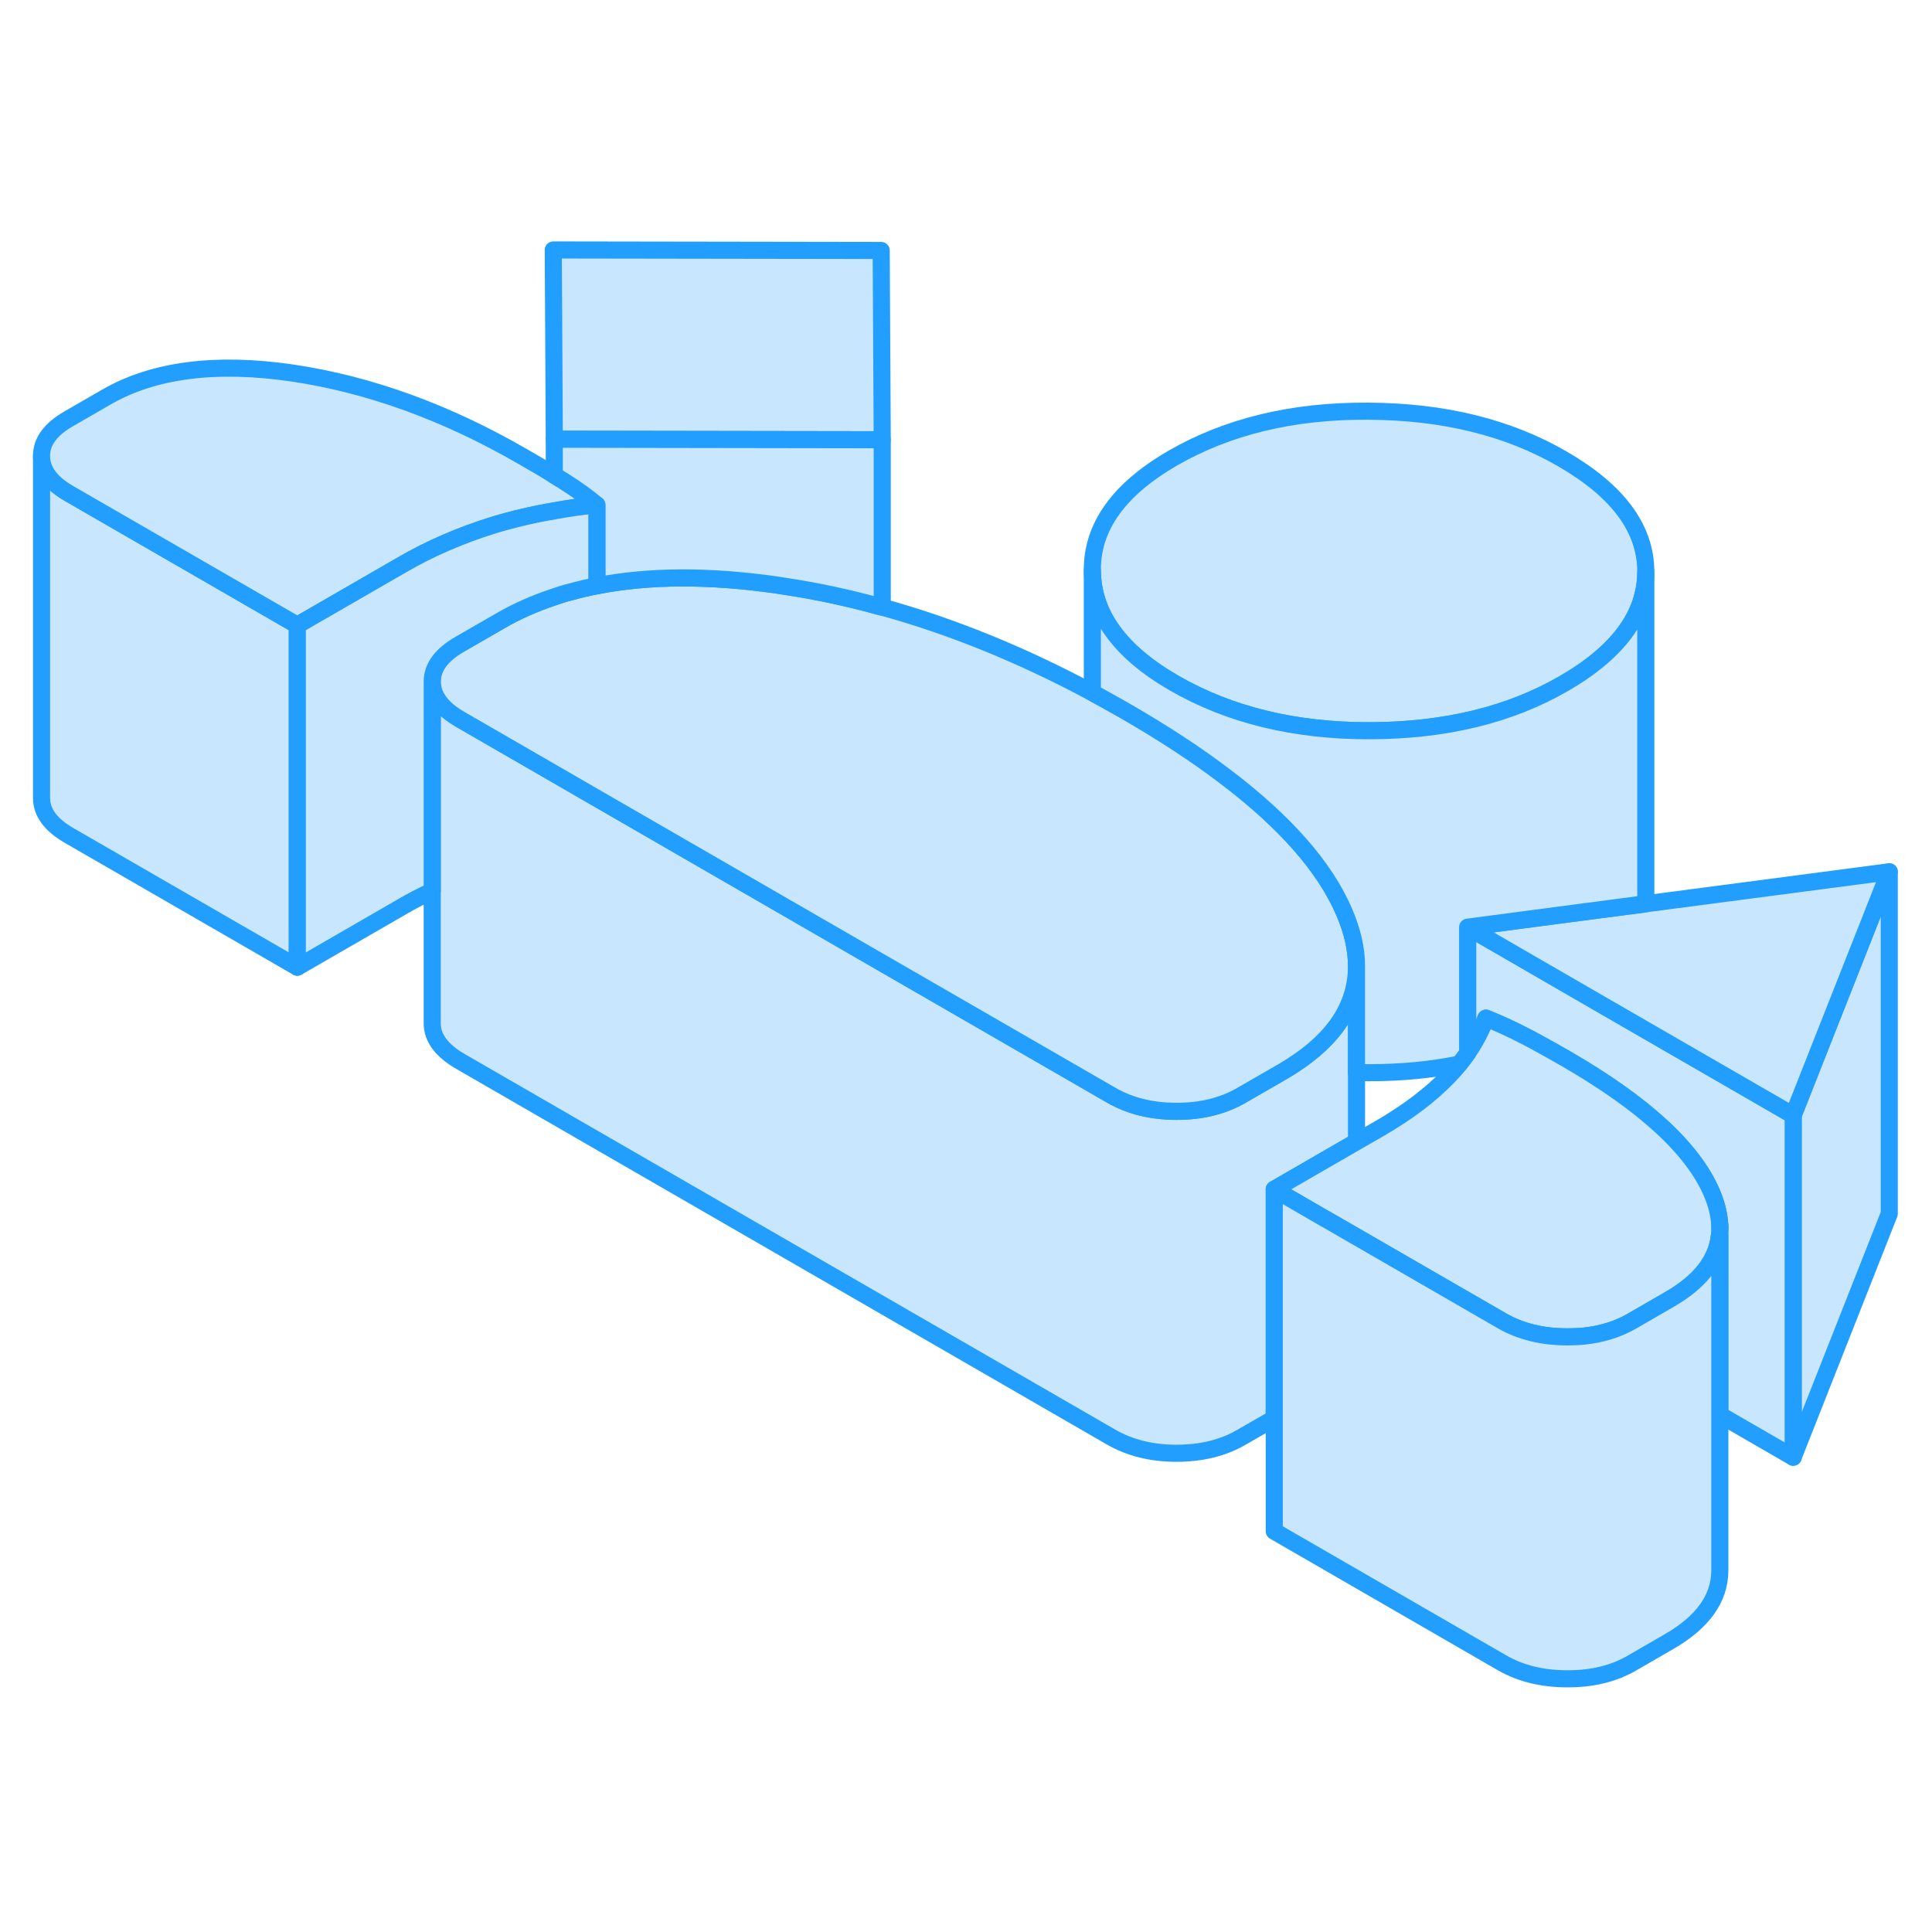 <svg width="48" height="48" viewBox="0 0 113 89" fill="#c8e7ff" xmlns="http://www.w3.org/2000/svg" stroke-width="1px" stroke-linecap="round" stroke-linejoin="round"><path d="M110.5 38.99V58.99L104.88 73.23V53.23L110.5 38.99Z" stroke="#229EFF" stroke-linejoin="round"/><path d="M104.88 53.23V73.23L100.64 70.78L100.59 70.75V59.85C100.59 59.19 100.43 58.48 100.11 57.74C98.99 55.16 96.14 52.55 91.57 49.91C90.95 49.55 90.33 49.21 89.71 48.87C89.57 48.8 89.43 48.72 89.29 48.65C88.53 48.25 87.73 47.88 86.91 47.55C86.65 48.25 86.29 48.93 85.84 49.59V42.23L93.45 46.63L104.88 53.23Z" stroke="#229EFF" stroke-linejoin="round"/><path d="M79.34 44.51V54.78L75.62 56.93L74.53 57.56V70.96L72.6 72.07C71.53 72.69 70.26 73 68.81 73C67.36 73 66.08 72.68 65 72.06L26.91 50.07C25.83 49.44 25.29 48.71 25.28 47.87V27.87C25.29 28.71 25.83 29.44 26.91 30.07L32.42 33.25L33.18 33.69L34.91 34.69L49.13 42.9L65 52.06C66.08 52.68 67.35 53 68.81 53C69.52 53 70.18 52.93 70.8 52.78C71.45 52.62 72.05 52.39 72.6 52.07L74.96 50.71C75.15 50.6 75.34 50.48 75.52 50.37C78.07 48.75 79.34 46.8 79.34 44.51Z" stroke="#229EFF" stroke-linejoin="round"/><path d="M51.6 13.72L32.42 13.69L32.36 2.62L51.54 2.65L51.6 13.72Z" stroke="#229EFF" stroke-linejoin="round"/><path d="M110.5 38.99L104.88 53.23L93.45 46.63L85.84 42.23L96.23 40.87L96.26 40.86L110.5 38.99Z" stroke="#229EFF" stroke-linejoin="round"/><path d="M79.34 44.5C79.34 46.8 78.07 48.75 75.52 50.37C75.34 50.48 75.15 50.6 74.96 50.71L72.6 52.07C72.05 52.39 71.45 52.62 70.8 52.78C70.18 52.93 69.52 53 68.81 53C67.35 53 66.08 52.68 65 52.06L49.13 42.9L34.91 34.69L33.18 33.69L32.42 33.25L26.91 30.07C25.83 29.44 25.29 28.71 25.28 27.87C25.28 27.03 25.81 26.3 26.89 25.68L29.25 24.32C30.21 23.76 31.25 23.3 32.36 22.93C32.38 22.92 32.4 22.91 32.42 22.91C32.73 22.8 33.04 22.7 33.37 22.62H33.38C33.87 22.48 34.38 22.36 34.91 22.26C37.98 21.66 41.52 21.65 45.52 22.23C46.32 22.35 47.11 22.48 47.91 22.64H47.93C49.13 22.88 50.34 23.16 51.54 23.5C51.56 23.5 51.58 23.51 51.6 23.51C55.69 24.64 59.79 26.31 63.89 28.51C64.54 28.86 65.18 29.22 65.83 29.59C68.03 30.86 69.97 32.13 71.63 33.39C75.16 36.06 77.49 38.71 78.62 41.34C79.1 42.46 79.34 43.5 79.34 44.5Z" stroke="#229EFF" stroke-linejoin="round"/><path d="M96.26 21.42V21.44C96.26 23.95 94.66 26.14 91.45 27.99C88.3 29.81 84.52 30.73 80.12 30.74C75.73 30.75 71.91 29.82 68.67 27.95C65.5 26.12 63.9 23.92 63.89 21.36C63.87 18.81 65.44 16.62 68.6 14.79C71.82 12.94 75.62 12.02 80.02 12.05C84.42 12.07 88.21 13 91.38 14.84C94.62 16.71 96.25 18.9 96.26 21.42Z" stroke="#229EFF" stroke-linejoin="round"/><path d="M100.59 59.85C100.59 60 100.58 60.15 100.56 60.3C100.4 61.74 99.42 62.98 97.63 64.01L95.45 65.27C94.62 65.75 93.68 66.04 92.62 66.15C92.31 66.18 91.99 66.19 91.66 66.19C90.21 66.19 88.94 65.88 87.86 65.26L79.34 60.34L77.49 59.28H77.48L74.53 57.56L75.62 56.93L79.34 54.78L80.68 54.01C82.32 53.06 83.66 52.05 84.7 50.97C84.93 50.73 85.15 50.49 85.35 50.24C85.52 50.03 85.68 49.81 85.84 49.59C86.29 48.93 86.65 48.25 86.91 47.55C87.73 47.88 88.53 48.25 89.29 48.65C89.43 48.72 89.57 48.8 89.71 48.87C90.33 49.21 90.95 49.55 91.57 49.91C96.14 52.55 98.99 55.16 100.11 57.74C100.43 58.48 100.59 59.19 100.59 59.85Z" stroke="#229EFF" stroke-linejoin="round"/><path d="M96.26 21.44V40.86H96.23L85.84 42.23V49.59C85.68 49.81 85.52 50.03 85.35 50.24C83.72 50.57 81.97 50.74 80.12 50.74C79.86 50.74 79.6 50.74 79.34 50.73V44.5C79.34 43.5 79.1 42.46 78.62 41.34C77.49 38.71 75.16 36.06 71.63 33.39C69.97 32.13 68.03 30.86 65.83 29.59C65.18 29.22 64.54 28.86 63.89 28.51V21.36C63.9 23.92 65.5 26.12 68.67 27.95C71.91 29.82 75.73 30.75 80.12 30.74C84.52 30.73 88.3 29.81 91.45 27.99C94.66 26.14 96.26 23.95 96.26 21.44Z" stroke="#229EFF" stroke-linejoin="round"/><path d="M100.59 60.29V79.87C100.58 81.49 99.6 82.87 97.63 84.01L95.45 85.27C94.38 85.89 93.12 86.2 91.66 86.19C90.21 86.19 88.94 85.88 87.86 85.26L74.53 77.56V57.56L77.48 59.27H77.49L79.34 60.34L87.86 65.26C88.94 65.88 90.21 66.19 91.66 66.19C91.99 66.19 92.31 66.18 92.62 66.15C93.68 66.04 94.62 65.75 95.45 65.27L97.63 64.01C99.42 62.98 100.4 61.74 100.56 60.3H100.59V60.29Z" stroke="#229EFF" stroke-linejoin="round"/><path d="M17.39 24.57V44.57L4.05 36.87C2.97 36.25 2.43 35.52 2.43 34.67V14.67C2.43 15.52 2.97 16.25 4.05 16.87L17.39 24.57Z" stroke="#229EFF" stroke-linejoin="round"/><path d="M34.91 17.53C34.06 17.61 33.23 17.73 32.42 17.88C31.18 18.09 29.99 18.37 28.84 18.72C26.95 19.31 25.18 20.07 23.54 21.02L17.39 24.57L4.05 16.87C2.97 16.25 2.43 15.52 2.43 14.67C2.42 13.83 2.96 13.1 4.03 12.49L6.21 11.23C8.98 9.63 12.62 9.16 17.12 9.82C21.61 10.49 26.12 12.12 30.62 14.73C31.25 15.09 31.85 15.44 32.42 15.8C32.6 15.91 32.78 16.02 32.96 16.13C33.69 16.59 34.34 17.05 34.91 17.53Z" stroke="#229EFF" stroke-linejoin="round"/><path d="M51.6 13.72V23.51C51.6 23.51 51.56 23.5 51.54 23.5C50.34 23.16 49.13 22.88 47.93 22.64H47.91C47.11 22.48 46.32 22.35 45.52 22.23C41.52 21.65 37.98 21.66 34.91 22.26V17.53C34.34 17.05 33.69 16.59 32.96 16.13C32.78 16.02 32.6 15.91 32.42 15.8V13.69L51.6 13.72Z" stroke="#229EFF" stroke-linejoin="round"/><path d="M34.91 17.53V22.26C34.38 22.36 33.87 22.48 33.38 22.62H33.37C33.04 22.7 32.73 22.8 32.42 22.91C32.4 22.91 32.38 22.92 32.36 22.93C31.25 23.3 30.21 23.76 29.25 24.32L26.89 25.68C25.81 26.3 25.28 27.03 25.28 27.87V40.12C24.68 40.39 24.1 40.69 23.54 41.02L17.39 44.57V24.57L23.54 21.02C25.18 20.07 26.95 19.31 28.84 18.72C29.99 18.37 31.18 18.09 32.42 17.88C33.23 17.73 34.06 17.61 34.91 17.53Z" stroke="#229EFF" stroke-linejoin="round"/><path d="M100.59 59.85V59.68" stroke="#229EFF" stroke-linejoin="round"/></svg>